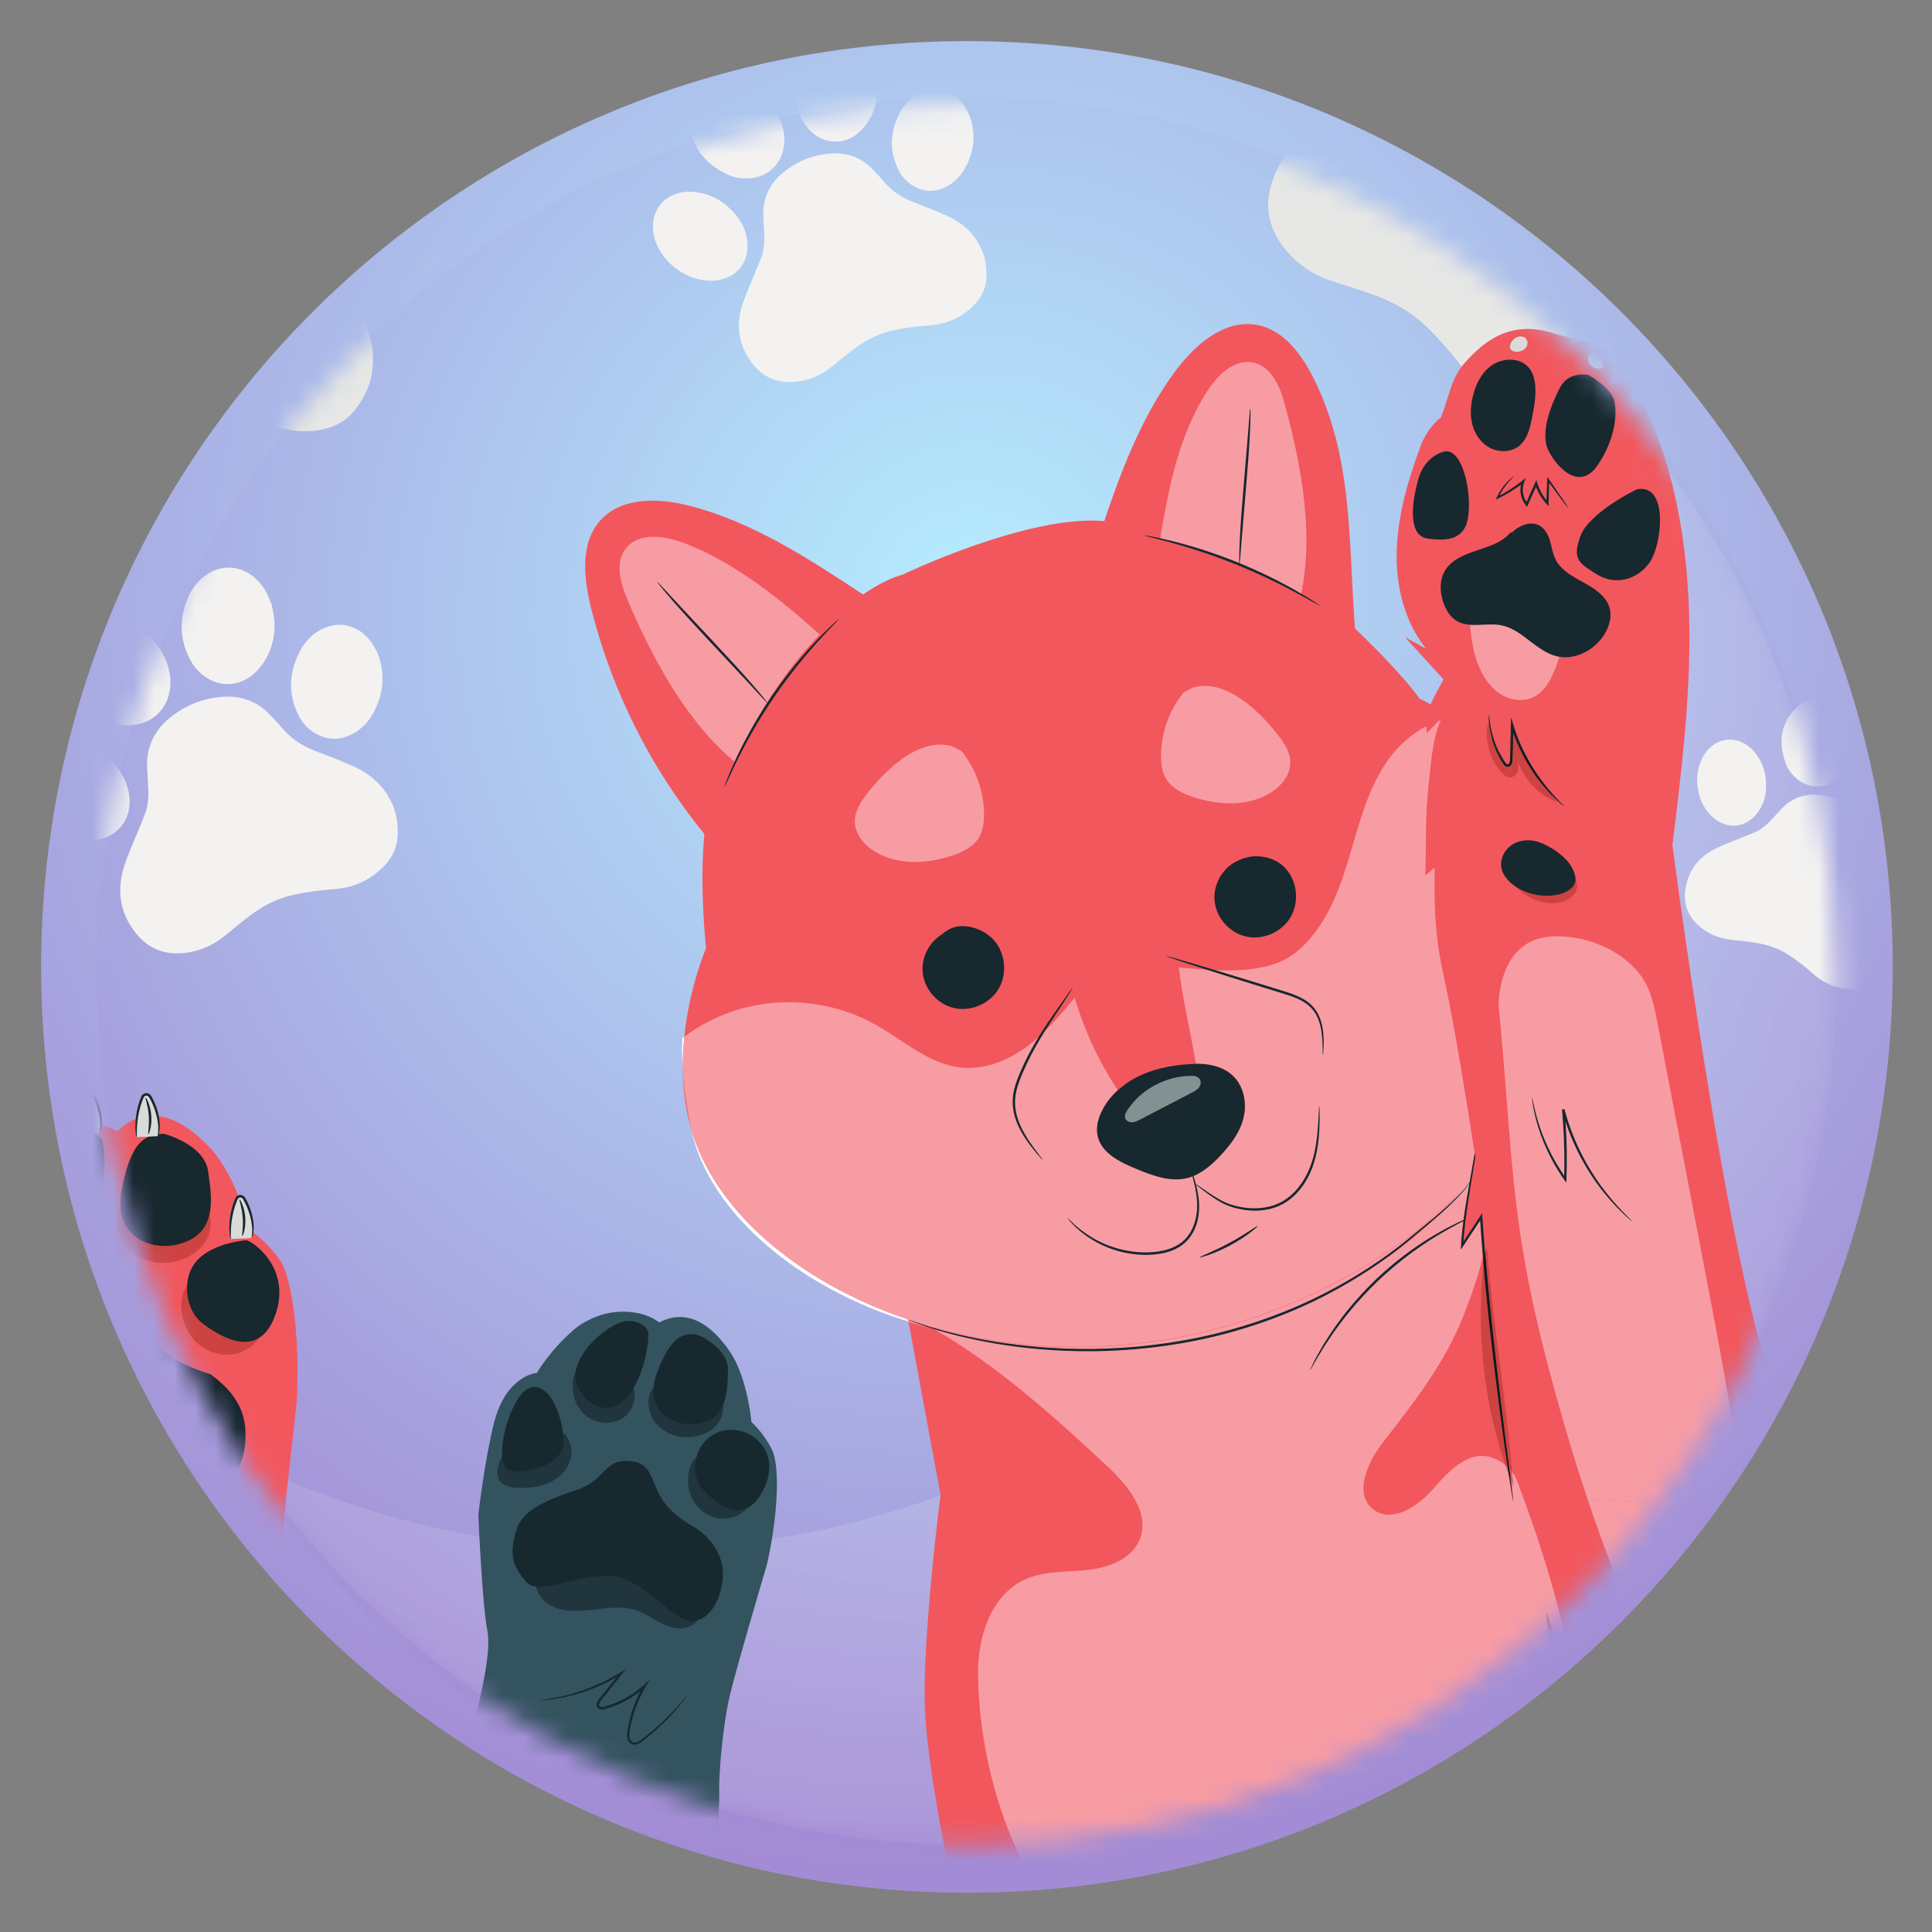 <svg width="94" height="94" viewBox="0 0 94 94" fill="none" xmlns="http://www.w3.org/2000/svg">
<rect x="0" y="0" width="94" height="94" fill="#808080" stroke="none"/>
<path d="M47.045 92.09C71.922 92.09 92.09 71.922 92.09 47.045C92.09 22.167 71.922 2 47.045 2C22.168 2 2 22.167 2 47.045C2 71.922 22.168 92.09 47.045 92.09Z" fill="url(#paint0_radial_975_8077)"/>
<path d="M47.042 90.287C70.427 90.287 89.385 71.138 89.385 47.517C89.385 23.896 70.427 4.747 47.042 4.747C23.657 4.747 4.7 23.896 4.7 47.517C4.7 71.138 23.657 90.287 47.042 90.287Z" fill="url(#paint1_radial_975_8077)"/>
<mask id="mask0_975_8077" style="mask-type:alpha" maskUnits="userSpaceOnUse" x="4" y="5" width="86" height="85">
<path d="M47 89.76C70.385 89.76 89.342 70.802 89.342 47.417C89.342 24.032 70.385 5.075 47 5.075C23.615 5.075 4.658 24.032 4.658 47.417C4.658 70.802 23.615 89.76 47 89.76Z" fill="url(#paint2_radial_975_8077)"/>
</mask>
<g mask="url(#mask0_975_8077)">
<path d="M68.764 11.661C72.138 17.797 74.057 24.833 74.057 32.322C74.057 56.117 54.698 75.402 30.811 75.402C24.145 75.402 17.831 73.901 12.187 71.215C19.765 82.402 32.605 89.76 47.171 89.76C70.463 89.76 89.344 70.951 89.344 47.749C89.336 32.418 81.083 18.997 68.765 11.662L68.764 11.661Z" fill="url(#paint3_radial_975_8077)" fill-opacity="0.2"/>
<path d="M91.988 46.776C91.826 47.133 91.593 47.438 91.299 47.699C90.843 48.104 90.283 48.181 89.681 48.091C89.126 48.008 88.647 47.759 88.23 47.389C87.846 47.047 87.443 46.728 87.007 46.448C86.532 46.144 86.013 45.968 85.463 45.878C85.08 45.816 84.694 45.772 84.308 45.734C83.783 45.682 83.297 45.525 82.868 45.213C82.177 44.711 81.876 44.063 82.006 43.241C82.15 42.33 82.661 41.684 83.489 41.277C83.906 41.073 84.35 40.917 84.781 40.74C84.977 40.66 85.174 40.583 85.368 40.502C85.722 40.355 85.987 40.102 86.236 39.83C86.381 39.673 86.525 39.515 86.671 39.359C87.22 38.773 87.912 38.572 88.73 38.704C89.357 38.805 89.913 39.057 90.4 39.463C90.966 39.935 91.244 40.523 91.22 41.232C91.212 41.442 91.205 41.653 91.183 41.861C91.125 42.389 91.214 42.894 91.433 43.39C91.635 43.845 91.828 44.305 91.997 44.772C92.185 45.292 92.246 45.825 92.116 46.36C92.082 46.501 92.031 46.637 91.988 46.776Z" fill="#F3F2F1"/>
<path d="M89.994 37.099C89.816 37.495 89.549 37.86 89.089 38.099C88.923 38.185 88.737 38.245 88.522 38.26C88.055 38.291 87.655 38.124 87.316 37.794C87.107 37.59 86.958 37.364 86.875 37.129C86.47 35.987 86.688 35.04 87.542 34.304C87.67 34.194 87.846 34.113 88.024 34.051C88.607 33.85 89.254 34.058 89.681 34.573C89.995 34.951 90.127 35.348 90.18 35.751C90.24 36.208 90.177 36.664 89.994 37.099Z" fill="#F3F2F1"/>
<path d="M82.749 37.044C82.889 36.726 83.062 36.473 83.318 36.277C83.951 35.79 84.797 35.918 85.361 36.587C85.723 37.017 85.886 37.495 85.92 37.995C85.965 38.653 85.813 39.246 85.355 39.726C85.261 39.825 85.148 39.912 85.027 39.984C84.488 40.306 83.819 40.21 83.314 39.743C82.973 39.429 82.779 39.056 82.67 38.654C82.514 38.079 82.552 37.53 82.749 37.044Z" fill="#F3F2F1"/>
<path d="M77.826 18.15C77.427 18.707 76.922 19.15 76.331 19.496C75.411 20.035 74.425 19.977 73.427 19.618C72.505 19.287 71.769 18.698 71.183 17.923C70.64 17.207 70.06 16.523 69.409 15.896C68.701 15.213 67.871 14.734 66.961 14.394C66.326 14.157 65.68 13.95 65.033 13.754C64.151 13.486 63.372 13.053 62.744 12.373C61.732 11.279 61.44 10.066 61.943 8.703C62.502 7.192 63.596 6.26 65.154 5.845C65.938 5.637 66.751 5.521 67.551 5.365C67.912 5.294 68.276 5.23 68.637 5.157C69.293 5.026 69.833 4.682 70.352 4.302C70.654 4.081 70.955 3.86 71.258 3.643C72.399 2.827 73.652 2.717 75.008 3.221C76.048 3.607 76.913 4.229 77.608 5.089C78.415 6.089 78.69 7.19 78.406 8.397C78.322 8.754 78.238 9.112 78.128 9.461C77.848 10.345 77.827 11.241 78.034 12.165C78.224 13.013 78.397 13.866 78.526 14.722C78.671 15.676 78.593 16.61 78.187 17.482C78.081 17.711 77.947 17.928 77.826 18.15Z" fill="#E7E8E5"/>
<path d="M84.465 4.613C83.609 5.536 82.645 6.127 81.336 6.228C80.991 6.255 80.612 6.228 80.245 6.149C79.109 5.904 78.33 5.05 78.227 3.974C78.157 3.241 78.347 2.619 78.676 2.07C79.342 0.96 80.341 0.224 81.718 -0.072C82.222 -0.18 82.756 -0.191 83.328 -0.051C84.43 0.217 85.197 1.046 85.309 2.091C85.386 2.814 85.202 3.425 84.891 3.975C84.746 4.231 84.566 4.463 84.465 4.613Z" fill="#E7E8E5"/>
<path d="M85.451 12.134C84.683 13.141 83.562 13.843 82.004 13.92C81.445 13.947 80.887 13.85 80.349 13.572C79.58 13.175 79.145 12.573 79.02 11.804C78.901 11.076 79.086 10.434 79.445 9.865C80.178 8.704 81.277 7.989 82.781 7.818C83.579 7.727 84.374 7.849 85.105 8.384C85.684 8.807 85.982 9.356 86.061 9.988C86.158 10.77 85.906 11.428 85.451 12.134Z" fill="#E7E8E5"/>
<path d="M47.783 12.172C47.952 12.603 48.017 13.05 47.995 13.511C47.961 14.229 47.565 14.763 46.992 15.194C46.464 15.591 45.859 15.788 45.204 15.833C44.598 15.875 43.996 15.95 43.401 16.085C42.753 16.233 42.175 16.524 41.646 16.912C41.278 17.182 40.922 17.47 40.572 17.762C40.095 18.161 39.562 18.44 38.945 18.543C37.952 18.71 37.157 18.427 36.57 17.641C35.919 16.768 35.795 15.808 36.135 14.777C36.305 14.258 36.54 13.757 36.746 13.248C36.84 13.018 36.937 12.79 37.029 12.559C37.196 12.141 37.201 11.71 37.177 11.277C37.163 11.026 37.149 10.775 37.138 10.523C37.096 9.579 37.496 8.832 38.282 8.254C38.884 7.81 39.556 7.552 40.3 7.477C41.164 7.391 41.89 7.642 42.469 8.247C42.64 8.427 42.812 8.606 42.969 8.797C43.368 9.281 43.867 9.623 44.468 9.847C45.018 10.053 45.565 10.27 46.098 10.513C46.693 10.783 47.193 11.172 47.538 11.722C47.628 11.867 47.702 12.022 47.783 12.172Z" fill="#F3F2F1"/>
<path d="M37.97 5.856C38.157 6.333 38.246 6.858 38.068 7.44C38.003 7.652 37.901 7.858 37.736 8.05C37.378 8.467 36.907 8.666 36.349 8.679C36.004 8.686 35.691 8.625 35.423 8.501C34.125 7.899 33.506 6.935 33.589 5.611C33.601 5.413 33.677 5.199 33.772 4.999C34.083 4.343 34.792 3.971 35.579 4.037C36.156 4.085 36.601 4.302 36.985 4.589C37.421 4.916 37.753 5.345 37.97 5.856Z" fill="#F3F2F1"/>
<path d="M42.557 3.422C42.765 4.245 42.744 5.007 42.319 5.782C42.206 5.986 42.052 6.19 41.871 6.367C41.313 6.917 40.542 7.042 39.894 6.703C39.453 6.472 39.171 6.136 38.981 5.747C38.597 4.963 38.548 4.128 38.889 3.242C39.014 2.919 39.205 2.614 39.495 2.342C40.053 1.82 40.806 1.694 41.439 2.016C41.877 2.239 42.156 2.569 42.353 2.947C42.445 3.123 42.51 3.31 42.557 3.422Z" fill="#F3F2F1"/>
<path d="M31.959 11.905C31.805 11.524 31.735 11.171 31.78 10.794C31.891 9.862 32.696 9.256 33.725 9.334C34.387 9.384 34.925 9.642 35.376 10.026C35.968 10.53 36.344 11.146 36.371 11.927C36.377 12.087 36.357 12.254 36.319 12.415C36.147 13.134 35.514 13.615 34.703 13.655C34.157 13.682 33.682 13.538 33.253 13.298C32.639 12.954 32.206 12.47 31.959 11.905Z" fill="#F3F2F1"/>
<path d="M47.178 5.638C47.465 6.443 47.45 7.333 46.919 8.24C46.728 8.565 46.467 8.844 46.111 9.045C45.602 9.332 45.101 9.355 44.619 9.142C44.163 8.94 43.867 8.599 43.677 8.187C43.289 7.345 43.289 6.462 43.747 5.551C43.99 5.068 44.352 4.665 44.925 4.45C45.378 4.28 45.8 4.314 46.187 4.503C46.666 4.737 46.946 5.121 47.178 5.638Z" fill="#F3F2F1"/>
<path d="M19.106 39.146C19.297 39.628 19.372 40.13 19.349 40.647C19.314 41.453 18.872 42.053 18.232 42.539C17.642 42.987 16.964 43.211 16.229 43.264C15.549 43.313 14.875 43.4 14.207 43.555C13.481 43.723 12.834 44.052 12.243 44.489C11.831 44.794 11.434 45.119 11.042 45.448C10.509 45.897 9.912 46.212 9.221 46.331C8.107 46.522 7.214 46.209 6.552 45.329C5.819 44.353 5.675 43.276 6.051 42.118C6.241 41.536 6.501 40.973 6.731 40.401C6.835 40.143 6.943 39.886 7.045 39.628C7.231 39.157 7.234 38.674 7.205 38.188C7.189 37.907 7.172 37.625 7.158 37.343C7.107 36.284 7.553 35.444 8.431 34.793C9.105 34.292 9.857 33.999 10.691 33.913C11.661 33.812 12.476 34.091 13.128 34.767C13.321 34.967 13.515 35.168 13.692 35.381C14.14 35.922 14.703 36.303 15.377 36.552C15.995 36.781 16.61 37.022 17.209 37.292C17.877 37.593 18.44 38.027 18.829 38.642C18.931 38.804 19.014 38.978 19.106 39.146Z" fill="#F3F2F1"/>
<path d="M8.071 32.117C8.283 32.651 8.385 33.239 8.188 33.894C8.117 34.131 8.003 34.362 7.819 34.578C7.418 35.048 6.891 35.274 6.266 35.29C5.879 35.3 5.527 35.232 5.226 35.094C3.768 34.425 3.069 33.346 3.156 31.861C3.169 31.639 3.253 31.398 3.359 31.173C3.704 30.437 4.499 30.015 5.382 30.086C6.029 30.138 6.529 30.379 6.961 30.7C7.451 31.064 7.826 31.544 8.071 32.117Z" fill="#F3F2F1"/>
<path d="M13.206 29.386C13.443 30.308 13.423 31.162 12.949 32.033C12.824 32.263 12.651 32.492 12.45 32.692C11.826 33.312 10.961 33.454 10.233 33.077C9.737 32.82 9.419 32.444 9.205 32.009C8.771 31.131 8.713 30.195 9.091 29.2C9.229 28.836 9.442 28.493 9.766 28.188C10.39 27.6 11.234 27.455 11.946 27.813C12.438 28.062 12.752 28.43 12.975 28.853C13.079 29.05 13.152 29.26 13.206 29.386Z" fill="#F3F2F1"/>
<path d="M1.355 38.943C1.181 38.516 1.101 38.121 1.149 37.697C1.27 36.651 2.171 35.968 3.325 36.051C4.068 36.105 4.672 36.391 5.18 36.82C5.846 37.383 6.27 38.073 6.305 38.949C6.312 39.128 6.291 39.315 6.248 39.496C6.058 40.303 5.351 40.846 4.441 40.894C3.829 40.926 3.295 40.767 2.813 40.499C2.123 40.117 1.635 39.576 1.355 38.943Z" fill="#F3F2F1"/>
<path d="M18.399 31.846C18.725 32.747 18.712 33.746 18.119 34.766C17.907 35.131 17.616 35.445 17.217 35.672C16.647 35.996 16.085 36.024 15.543 35.787C15.031 35.563 14.697 35.181 14.483 34.72C14.044 33.778 14.04 32.787 14.55 31.764C14.82 31.221 15.225 30.767 15.866 30.523C16.374 30.33 16.847 30.367 17.282 30.577C17.82 30.837 18.137 31.267 18.399 31.846Z" fill="#F3F2F1"/>
<path d="M18.057 18.379C17.906 18.963 17.633 19.488 17.257 19.96C16.672 20.695 15.843 20.959 14.908 20.981C14.044 21.001 13.252 20.75 12.522 20.299C11.848 19.881 11.153 19.503 10.417 19.194C9.617 18.858 8.782 18.727 7.925 18.736C7.328 18.742 6.731 18.777 6.136 18.821C5.326 18.88 4.547 18.77 3.814 18.411C2.633 17.832 2.006 16.928 1.986 15.648C1.963 14.227 2.566 13.114 3.715 12.279C4.292 11.859 4.924 11.507 5.532 11.124C5.807 10.952 6.085 10.783 6.359 10.609C6.856 10.293 7.191 9.839 7.497 9.362C7.674 9.085 7.851 8.808 8.031 8.533C8.709 7.5 9.705 7.013 10.98 6.997C11.958 6.985 12.868 7.222 13.713 7.709C14.696 8.275 15.273 9.093 15.424 10.175C15.469 10.496 15.514 10.817 15.535 11.139C15.587 11.955 15.855 12.697 16.32 13.391C16.746 14.029 17.16 14.675 17.54 15.338C17.963 16.077 18.196 16.87 18.141 17.715C18.126 17.937 18.086 18.158 18.057 18.379Z" fill="#E7E8E5"/>
<path d="M12.473 4.238C12.306 4.886 11.999 5.51 11.365 5.992C11.135 6.167 10.869 6.308 10.547 6.386C9.848 6.556 9.196 6.409 8.595 5.998C8.224 5.743 7.939 5.44 7.75 5.104C6.834 3.48 6.914 1.986 8.015 0.646C8.179 0.445 8.424 0.276 8.678 0.136C9.508 -0.323 10.545 -0.178 11.329 0.49C11.905 0.981 12.21 1.549 12.397 2.146C12.609 2.823 12.634 3.531 12.473 4.238Z" fill="#E7E8E5"/>
<path d="M19.199 5.153C18.789 6.184 18.185 6.975 17.141 7.473C16.866 7.604 16.546 7.702 16.219 7.754C15.207 7.912 14.293 7.457 13.866 6.605C13.574 6.025 13.533 5.454 13.628 4.898C13.822 3.773 14.409 2.851 15.447 2.172C15.826 1.923 16.262 1.745 16.777 1.678C17.769 1.549 18.664 1.988 19.088 2.811C19.383 3.382 19.426 3.942 19.346 4.494C19.309 4.75 19.234 4.997 19.199 5.153Z" fill="#E7E8E5"/>
<path d="M1.474 6.09C1.603 5.57 1.798 5.142 2.134 4.776C2.965 3.872 4.282 3.843 5.313 4.708C5.977 5.265 6.35 5.947 6.534 6.697C6.776 7.682 6.703 8.622 6.135 9.471C6.019 9.645 5.871 9.807 5.706 9.948C4.974 10.579 3.935 10.608 3.045 10.033C2.446 9.647 2.052 9.133 1.781 8.552C1.393 7.72 1.304 6.878 1.474 6.09Z" fill="#E7E8E5"/>
<path d="M22.404 11.01C22.093 12.082 21.396 13.015 20.139 13.572C19.688 13.772 19.199 13.869 18.668 13.811C17.908 13.728 17.36 13.371 17.011 12.778C16.681 12.217 16.629 11.631 16.742 11.049C16.975 9.862 17.651 8.926 18.833 8.309C19.46 7.981 20.152 7.829 20.924 8.037C21.535 8.201 21.955 8.558 22.221 9.053C22.55 9.665 22.554 10.286 22.404 11.01Z" fill="#E7E8E5"/>
<path d="M37.55 70.513C37.119 69.663 36.56 69.188 36.56 69.188C36.56 69.188 36.377 67.046 35.525 65.782C34.674 64.518 33.403 63.493 31.871 64.46L32.077 64.343C31.303 63.75 30.061 63.688 29.143 64.015C28.713 64.168 28.267 64.392 27.89 64.722C26.726 65.738 26.12 66.798 26.12 66.798C26.12 66.798 24.624 66.892 24.03 69.249C23.579 71.043 23.274 73.691 23.274 73.691C23.274 73.691 23.452 78.013 23.709 79.316C23.967 80.619 23.125 83.369 23.077 83.921C23.03 84.472 22.767 84.895 22.395 87.071C22.023 89.247 21.369 93.879 21.369 93.879L34.692 93.879C34.692 93.879 35.026 87.856 34.992 87.198C34.958 86.539 35.146 84.005 35.512 82.481C35.879 80.957 37.306 76.152 37.306 76.152C37.827 73.909 37.981 71.363 37.55 70.513Z" fill="#33535F"/>
<path d="M25.367 72.392C25.315 72.392 25.262 72.391 25.209 72.389C24.856 72.379 24.451 72.304 24.277 71.998C24.143 71.761 24.195 71.464 24.28 71.206C24.505 70.527 24.937 69.918 25.502 69.48L27.189 69.564C27.667 69.805 27.895 70.409 27.779 70.931C27.664 71.452 27.257 71.878 26.775 72.112C26.341 72.322 25.852 72.392 25.367 72.392Z" fill="#20353D"/>
<path d="M33.44 69.927C32.921 69.927 32.397 69.745 32.029 69.381C31.623 68.98 31.437 68.348 31.625 67.808C31.692 67.613 31.817 67.423 32.01 67.349C32.083 67.321 32.16 67.311 32.238 67.311C32.324 67.311 32.411 67.323 32.496 67.335C33.172 67.43 33.848 67.525 34.525 67.621L35.115 68.092C35.28 68.52 35.144 69.03 34.834 69.369C34.523 69.707 34.064 69.886 33.605 69.92C33.55 69.924 33.495 69.927 33.44 69.927Z" fill="#20353D"/>
<path d="M33.478 64.922C33.752 64.885 34.03 64.956 34.267 65.098C34.7 65.356 35.433 65.905 35.417 66.655C35.395 67.718 35.366 68.96 34.1 69.245C32.835 69.53 31.278 68.654 31.951 66.839C32.474 65.428 32.941 64.995 33.478 64.922Z" fill="#17282F"/>
<path d="M29.504 69.226C29.188 69.226 28.869 69.132 28.609 68.952C28.102 68.601 27.826 67.965 27.86 67.35C27.877 67.033 27.979 66.707 28.209 66.488C28.42 66.288 28.716 66.199 29.006 66.184C29.038 66.183 29.07 66.182 29.102 66.182C29.359 66.182 29.615 66.23 29.869 66.278L30.741 67.323C31.041 67.861 30.844 68.603 30.345 68.965C30.102 69.141 29.804 69.226 29.504 69.226Z" fill="#20353D"/>
<path d="M30.121 64.369C30.561 64.185 31.083 64.262 31.417 64.602C31.473 64.66 31.514 64.718 31.529 64.774C31.599 65.035 31.434 67.072 30.369 68.117C29.304 69.162 27.888 67.856 28.002 66.786C28.094 65.915 29.104 64.794 30.121 64.369Z" fill="#17282F"/>
<path d="M26.499 67.686C26.499 67.686 25.785 66.96 25.088 68.249C24.391 69.537 24.134 71.445 24.886 71.572C25.638 71.699 27.341 71.284 27.406 70.252C27.471 69.219 26.915 67.916 26.499 67.686Z" fill="#17282F"/>
<path d="M35.197 73.89C35.18 73.89 35.163 73.89 35.146 73.889C34.574 73.869 34.032 73.525 33.74 73.035C33.447 72.544 33.399 71.924 33.576 71.381C33.666 71.106 33.87 70.814 34.157 70.814C34.161 70.814 34.166 70.814 34.171 70.814C34.303 70.818 34.424 70.886 34.538 70.954C35.019 71.239 35.483 71.553 35.926 71.894L36.552 73.076C36.306 73.573 35.752 73.89 35.197 73.89Z" fill="#20353D"/>
<path d="M37.429 71.417C37.473 69.969 35.782 69.055 34.584 69.873C34.534 69.908 34.484 69.946 34.437 69.987C33.734 70.602 33.599 71.841 34.216 72.49C34.834 73.139 36.161 74.295 37.088 72.591C37.32 72.165 37.418 71.771 37.429 71.417Z" fill="#17282F"/>
<path d="M33.088 79.232C32.718 79.232 32.359 79.081 32.033 78.902C31.675 78.707 31.334 78.474 30.948 78.346C30.657 78.25 30.356 78.217 30.051 78.217C29.662 78.217 29.267 78.271 28.881 78.317C28.599 78.351 28.309 78.379 28.023 78.379C27.609 78.379 27.202 78.32 26.837 78.134C26.218 77.819 25.803 77.007 26.152 76.407C26.321 76.116 26.627 75.933 26.935 75.795C27.562 75.515 28.25 75.372 28.937 75.372C29.393 75.372 29.849 75.435 30.287 75.562L34.069 78.514C34.008 78.916 33.597 79.196 33.191 79.228C33.157 79.23 33.122 79.232 33.088 79.232Z" fill="#20353D"/>
<path d="M34.904 75.497C34.648 74.986 34.235 74.57 33.74 74.283C33.268 74.008 32.545 73.513 32.173 72.88C31.591 71.891 31.724 71.142 30.552 71.079C29.379 71.017 29.459 72.036 28.029 72.502C25.74 73.249 25.239 73.799 25.02 74.806C24.802 75.813 25.038 76.307 25.607 76.97C26.177 77.634 28.079 76.617 29.6 76.671C31.121 76.724 32.274 78.303 33.198 78.755C34.122 79.206 35.016 78.276 35.161 76.841C35.215 76.312 35.085 75.859 34.904 75.497Z" fill="#17282F"/>
<path d="M29.314 90.278C29.832 90.191 30.422 90.054 30.662 89.588C30.84 89.24 30.755 88.809 30.561 88.469C30.114 87.685 29.149 87.291 28.246 87.345C27.787 87.372 27.325 87.504 26.959 87.782C26.593 88.06 26.333 88.494 26.326 88.953C26.321 89.285 26.471 89.64 26.769 89.79C27.024 89.919 27.327 89.877 27.613 89.874C28.116 89.871 28.62 90.003 29.056 90.255" fill="#17282F"/>
<path d="M26.294 82.731C26.294 82.724 26.398 82.708 26.593 82.679C26.788 82.648 27.072 82.6 27.428 82.515C28.137 82.347 29.141 82.019 30.196 81.365L30.463 81.2L30.268 81.446C29.943 81.854 29.594 82.293 29.227 82.754C29.188 82.809 29.154 82.871 29.145 82.928C29.136 82.984 29.161 83.026 29.207 83.044C29.311 83.079 29.472 83.011 29.614 82.971C29.905 82.878 30.192 82.754 30.468 82.6C30.785 82.422 31.075 82.211 31.326 81.982L31.621 81.713L31.419 82.057C31.185 82.458 31 82.872 30.866 83.284C30.798 83.49 30.743 83.695 30.698 83.898C30.659 84.101 30.605 84.303 30.623 84.487C30.631 84.579 30.659 84.666 30.716 84.721C30.772 84.777 30.855 84.796 30.934 84.778C31.099 84.742 31.238 84.612 31.378 84.509C31.655 84.293 31.903 84.082 32.121 83.882C32.557 83.48 32.878 83.128 33.092 82.88C33.193 82.763 33.274 82.668 33.337 82.594C33.393 82.528 33.423 82.495 33.426 82.497C33.43 82.499 33.405 82.537 33.355 82.607C33.305 82.678 33.229 82.78 33.126 82.908C32.921 83.165 32.608 83.528 32.176 83.941C31.96 84.146 31.714 84.363 31.438 84.584C31.297 84.687 31.164 84.826 30.956 84.878C30.852 84.904 30.726 84.879 30.643 84.797C30.558 84.715 30.526 84.602 30.515 84.498C30.495 84.282 30.55 84.081 30.588 83.874C30.632 83.668 30.687 83.458 30.755 83.248C30.889 82.828 31.076 82.405 31.314 81.996L31.408 82.071C31.151 82.307 30.853 82.525 30.528 82.707C30.245 82.865 29.951 82.992 29.652 83.087C29.577 83.111 29.502 83.131 29.427 83.152C29.349 83.171 29.262 83.191 29.165 83.158C29.064 83.126 29.005 83.003 29.026 82.911C29.041 82.82 29.085 82.749 29.13 82.685C29.501 82.224 29.854 81.785 30.182 81.378L30.253 81.458C29.18 82.111 28.161 82.427 27.443 82.578C27.082 82.654 26.794 82.693 26.597 82.713C26.499 82.724 26.423 82.728 26.372 82.731C26.321 82.733 26.294 82.733 26.294 82.731Z" fill="#17282F"/>
<path d="M12.163 59.858C12.163 59.858 12.916 60.324 13.593 61.276C14.27 62.228 14.599 65.38 14.435 68.236C14.435 68.236 13.719 74.42 13.593 76.363C13.467 78.306 13.753 81.45 13.925 82.251C14.097 83.051 14.796 93.855 14.796 93.855H-0.75C-0.75 93.855 -0.923 87.452 -0.921 84.708C-0.92 81.965 -0.695 81.393 -0.75 80.707C-0.805 80.021 -0.364 76.477 -0.928 74.934C-1.493 73.391 -2.567 68.132 -2.567 68.132C-2.567 68.132 -3.259 64.717 -2.567 62.532C-1.875 60.348 -1.493 61.101 -1.493 61.101C-1.493 61.101 -0.099 57.671 1.067 56.185C1.445 55.703 1.925 55.335 2.4 55.058C3.414 54.468 4.67 54.473 5.699 55.038C7.307 53.536 9.008 54.528 10.263 55.899C11.518 57.271 12.163 59.858 12.163 59.858Z" fill="#F2575D"/>
<path d="M7.925 61.443C7.434 61.443 6.944 61.31 6.543 61.029C5.961 60.621 5.602 59.885 5.719 59.185C5.761 58.932 5.875 58.674 6.095 58.543C6.27 58.439 6.484 58.43 6.688 58.425C7.536 58.401 8.385 58.378 9.233 58.354L10.055 58.809C10.347 59.3 10.286 59.953 9.976 60.432C9.667 60.911 9.141 61.225 8.586 61.362C8.371 61.416 8.148 61.443 7.925 61.443Z" fill="#CC4341"/>
<path d="M7.976 55.164C7.976 55.164 9.927 55.664 10.123 56.971C10.318 58.277 10.541 59.806 9.049 60.418C7.558 61.029 5.467 60.279 5.913 57.916C6.359 55.553 7.028 55.192 7.976 55.164Z" fill="#17282F"/>
<path d="M3.078 61.37C2.796 61.37 2.514 61.311 2.26 61.192C1.565 60.868 1.095 60.146 1.008 59.386C0.963 58.993 1.019 58.573 1.256 58.257C1.472 57.969 1.816 57.797 2.168 57.719C2.42 57.664 2.677 57.652 2.936 57.652C3.039 57.652 3.142 57.654 3.246 57.656L4.531 58.755C5.011 59.352 4.925 60.302 4.389 60.848C4.049 61.195 3.564 61.37 3.078 61.37Z" fill="#CC4341"/>
<path d="M3.962 54.914C3.962 54.914 4.826 55.164 4.966 55.469C5.105 55.775 5.328 58.305 4.241 59.806C3.154 61.307 1.147 60.001 1.063 58.666C0.98 57.332 2.513 55.247 3.962 54.914Z" fill="#17282F"/>
<path d="M11.045 65.914C10.422 65.914 9.804 65.618 9.398 65.142C8.937 64.602 8.748 63.852 8.853 63.15C8.907 62.788 9.1 62.38 9.463 62.332C9.487 62.328 9.512 62.327 9.536 62.327C9.674 62.327 9.811 62.376 9.942 62.426C10.591 62.676 11.224 62.965 11.838 63.291L12.852 64.61C12.648 65.29 12.005 65.803 11.3 65.898C11.215 65.909 11.13 65.914 11.045 65.914Z" fill="#CC4341"/>
<path d="M11.962 60.345C12.213 60.317 14.192 61.651 13.412 63.931C12.631 66.211 10.764 65.071 9.872 64.404C8.98 63.736 8.812 62.124 9.621 61.29C10.429 60.456 11.962 60.345 11.962 60.345Z" fill="#17282F"/>
<path d="M2.817 72.948C2.542 72.948 2.27 72.914 2.004 72.831C1.18 72.573 0.503 71.664 0.805 70.857C0.951 70.466 1.289 70.178 1.637 69.945C2.631 69.281 3.826 68.925 5.021 68.925C5.246 68.925 5.472 68.938 5.695 68.963L10.945 71.797C10.954 72.301 10.51 72.729 10.019 72.853C9.876 72.889 9.732 72.904 9.586 72.904C9.23 72.904 8.87 72.811 8.531 72.694C8.052 72.529 7.586 72.315 7.086 72.238C6.935 72.215 6.784 72.204 6.633 72.204C5.93 72.204 5.23 72.429 4.548 72.631C3.986 72.796 3.396 72.948 2.817 72.948Z" fill="#CC4341"/>
<path d="M10.263 66.867C10.402 67.034 11.823 67.86 11.934 69.507C12.055 71.296 11.154 72.621 9.927 72.26C8.701 71.898 6.959 70.203 5.084 70.453C3.21 70.703 1.091 72.343 0.255 71.648C-0.581 70.953 -0.973 70.397 -0.916 69.118C-0.858 67.84 -0.358 67.061 2.29 65.671C3.945 64.803 3.635 63.571 5.084 63.404C6.534 63.237 6.527 64.183 7.447 65.275C8.366 66.366 10.263 66.867 10.263 66.867Z" fill="#17282F"/>
<path d="M12.245 60.235C12.419 59.691 12.207 58.858 11.87 58.301C11.784 58.159 11.575 58.171 11.507 58.322C11.259 58.872 11.136 59.686 11.225 60.283" fill="#DADBD8"/>
<path d="M11.225 60.283C11.211 60.286 11.145 60.037 11.161 59.627C11.168 59.423 11.194 59.18 11.252 58.915C11.282 58.783 11.319 58.645 11.369 58.505C11.394 58.435 11.421 58.366 11.453 58.294C11.491 58.205 11.588 58.14 11.689 58.14C11.789 58.135 11.889 58.202 11.929 58.281C11.968 58.348 12.004 58.414 12.037 58.481C12.101 58.614 12.154 58.748 12.197 58.876C12.282 59.135 12.328 59.377 12.34 59.583C12.37 59.998 12.256 60.243 12.245 60.235C12.225 60.23 12.305 59.987 12.253 59.591C12.23 59.393 12.178 59.161 12.09 58.913C12.045 58.789 11.992 58.662 11.929 58.534C11.897 58.47 11.862 58.407 11.824 58.344C11.795 58.29 11.748 58.263 11.691 58.263C11.636 58.264 11.586 58.296 11.564 58.346C11.534 58.411 11.507 58.479 11.482 58.546C11.433 58.68 11.395 58.813 11.363 58.941C11.3 59.197 11.265 59.433 11.247 59.632C11.21 60.032 11.244 60.28 11.225 60.283Z" fill="#17282F"/>
<path d="M11.654 58.356C11.68 58.339 11.895 58.713 11.932 59.231C11.973 59.749 11.817 60.15 11.789 60.137C11.752 60.128 11.849 59.732 11.809 59.24C11.775 58.748 11.62 58.37 11.654 58.356Z" fill="#17282F"/>
<path d="M7.674 55.28C7.848 54.736 7.636 53.903 7.299 53.346C7.213 53.204 7.004 53.216 6.936 53.368C6.688 53.917 6.565 54.731 6.653 55.328" fill="#DADBD8"/>
<path d="M6.653 55.328C6.64 55.331 6.574 55.082 6.59 54.672C6.597 54.468 6.623 54.225 6.681 53.96C6.711 53.828 6.748 53.691 6.798 53.551C6.823 53.48 6.85 53.411 6.882 53.339C6.92 53.25 7.017 53.186 7.118 53.185C7.218 53.18 7.318 53.247 7.358 53.326C7.397 53.393 7.433 53.459 7.466 53.526C7.53 53.66 7.583 53.793 7.626 53.922C7.711 54.18 7.756 54.422 7.769 54.628C7.799 55.043 7.685 55.288 7.674 55.28C7.654 55.275 7.733 55.033 7.682 54.636C7.659 54.438 7.606 54.206 7.519 53.958C7.474 53.835 7.421 53.707 7.358 53.579C7.326 53.516 7.291 53.452 7.253 53.389C7.224 53.335 7.176 53.308 7.12 53.308C7.065 53.309 7.015 53.341 6.993 53.391C6.963 53.456 6.935 53.525 6.911 53.591C6.862 53.725 6.824 53.858 6.792 53.986C6.729 54.242 6.694 54.478 6.676 54.678C6.639 55.077 6.673 55.325 6.653 55.328Z" fill="#17282F"/>
<path d="M7.083 53.401C7.109 53.385 7.324 53.758 7.361 54.276C7.402 54.794 7.246 55.195 7.218 55.182C7.181 55.173 7.278 54.777 7.238 54.285C7.204 53.793 7.049 53.416 7.083 53.401Z" fill="#17282F"/>
<path d="M4.851 55.111C5.025 54.567 4.813 53.733 4.476 53.177C4.39 53.035 4.182 53.047 4.113 53.199C3.865 53.748 3.743 54.562 3.831 55.159" fill="#DADBD8"/>
<path d="M3.831 55.158C3.817 55.162 3.752 54.913 3.767 54.503C3.774 54.299 3.8 54.056 3.859 53.791C3.889 53.659 3.926 53.521 3.975 53.381C4 53.311 4.028 53.242 4.059 53.17C4.098 53.081 4.195 53.016 4.295 53.016C4.395 53.011 4.496 53.078 4.536 53.157C4.575 53.224 4.611 53.29 4.643 53.357C4.708 53.49 4.76 53.623 4.804 53.752C4.888 54.011 4.934 54.253 4.946 54.459C4.977 54.874 4.863 55.119 4.851 55.111C4.831 55.106 4.911 54.863 4.86 54.467C4.837 54.269 4.784 54.037 4.697 53.789C4.652 53.665 4.599 53.538 4.535 53.41C4.503 53.346 4.468 53.283 4.431 53.22C4.401 53.166 4.354 53.139 4.298 53.139C4.243 53.139 4.192 53.172 4.17 53.222C4.141 53.287 4.113 53.355 4.088 53.422C4.04 53.556 4.001 53.689 3.969 53.817C3.906 54.073 3.872 54.309 3.854 54.508C3.817 54.907 3.851 55.156 3.831 55.158Z" fill="#17282F"/>
<path d="M7.576 87.207C8.192 86.994 8.887 86.703 9.084 86.082C9.23 85.62 9.035 85.109 8.727 84.733C8.015 83.865 6.751 83.582 5.655 83.835C5.099 83.964 4.56 84.222 4.17 84.638C3.779 85.054 3.552 85.64 3.639 86.203C3.702 86.612 3.96 87.016 4.356 87.138C4.695 87.243 5.058 87.128 5.408 87.066C6.024 86.957 6.669 87.015 7.255 87.232" fill="#17282F"/>
<path d="M2.3 78.585C2.299 78.582 2.33 78.57 2.391 78.55C2.46 78.527 2.548 78.499 2.657 78.464C2.89 78.387 3.229 78.27 3.648 78.093C4.483 77.741 5.647 77.132 6.805 76.112L7.041 75.905L6.889 76.179C6.577 76.747 6.24 77.357 5.886 77.999C5.849 78.076 5.819 78.16 5.82 78.236C5.82 78.31 5.865 78.366 5.933 78.379C6.078 78.4 6.259 78.281 6.426 78.203C6.764 78.029 7.09 77.817 7.396 77.57C7.749 77.286 8.061 76.966 8.321 76.632L8.567 76.317L8.426 76.691C8.222 77.232 8.082 77.778 8.003 78.312C7.964 78.579 7.939 78.843 7.926 79.101C7.921 79.358 7.897 79.616 7.958 79.842C7.988 79.954 8.042 80.059 8.126 80.117C8.21 80.176 8.321 80.183 8.418 80.143C8.617 80.061 8.759 79.871 8.91 79.717C9.203 79.395 9.463 79.084 9.688 78.792C10.137 78.209 10.456 77.709 10.666 77.36C10.765 77.192 10.844 77.058 10.904 76.957C10.958 76.864 10.988 76.817 10.991 76.819C10.994 76.82 10.971 76.871 10.924 76.968C10.877 77.064 10.804 77.204 10.704 77.382C10.505 77.739 10.196 78.247 9.752 78.841C9.53 79.137 9.273 79.454 8.981 79.781C8.83 79.936 8.695 80.133 8.456 80.238C8.337 80.289 8.182 80.284 8.067 80.204C7.95 80.123 7.888 79.995 7.854 79.871C7.785 79.615 7.81 79.356 7.814 79.096C7.824 78.834 7.849 78.566 7.888 78.296C7.965 77.753 8.106 77.198 8.312 76.648L8.417 76.707C8.152 77.048 7.834 77.376 7.474 77.665C7.161 77.917 6.828 78.134 6.482 78.311C6.396 78.356 6.308 78.397 6.221 78.438C6.13 78.477 6.03 78.517 5.91 78.498C5.787 78.481 5.694 78.351 5.7 78.239C5.7 78.128 5.737 78.034 5.779 77.946C6.137 77.304 6.478 76.694 6.794 76.127L6.878 76.194C5.701 77.217 4.52 77.816 3.673 78.152C3.248 78.322 2.904 78.429 2.667 78.496C2.549 78.53 2.457 78.551 2.395 78.567C2.333 78.581 2.301 78.587 2.3 78.585Z" fill="#17282F"/>
<path d="M93.034 84.266L86.378 67.031L84.943 71.12L72.885 44.959L66.671 32.073L55.316 27.137L42.395 31.687C42.395 31.687 39.133 40.403 38.742 42.486C38.35 44.568 39.786 51.467 39.786 51.467L43.44 60.187L45.761 72.731C45.761 72.731 44.875 79.582 45 83.102C45.125 86.622 46.778 93.879 46.778 93.879H95.122L93.034 84.266Z" fill="#F2575D"/>
<path d="M76.969 93.879H52.112C49.065 90.913 47.609 85.553 47.587 81.409C47.577 79.61 48.23 77.591 49.873 76.847C50.807 76.424 51.879 76.496 52.9 76.386C53.92 76.276 55.042 75.871 55.442 74.928C55.975 73.668 54.935 72.327 53.933 71.392C51.359 68.989 48.503 66.412 45.442 64.667C47.686 65.3 50.344 65.709 53.085 65.709C55.379 65.709 57.732 65.423 59.95 64.744C60.586 64.569 61.22 64.366 61.85 64.132C62.487 63.895 63.125 63.62 63.76 63.31C66.62 62.003 68.748 60.423 70.421 58.671C70.793 58.322 71.15 57.965 71.49 57.605C71.45 57.831 71.409 58.069 71.365 58.32C71.255 58.995 71.132 59.759 71.087 60.602L71.076 60.8L71.186 60.634C71.45 60.236 71.728 59.817 72.017 59.381C72.054 59.944 72.097 60.529 72.148 61.131C71.922 62.12 71.559 63.104 71.199 64.024C70.317 66.275 68.815 68.22 67.323 70.124C66.551 71.109 65.826 72.672 66.816 73.439C67.05 73.621 67.309 73.698 67.578 73.698C68.334 73.698 69.164 73.089 69.71 72.463C70.36 71.717 71.171 70.835 72.095 70.835C72.224 70.835 72.354 70.852 72.487 70.889C72.758 70.965 73.021 71.101 73.244 71.282C73.298 71.441 73.354 71.599 73.412 71.758C73.436 71.92 73.459 72.068 73.479 72.201C73.52 72.458 73.553 72.661 73.578 72.811C73.589 72.875 73.599 72.927 73.606 72.969C73.613 73.005 73.618 73.023 73.62 73.023C73.62 73.023 73.62 73.023 73.62 73.023C73.622 73.022 73.622 73.004 73.619 72.968C73.614 72.924 73.609 72.872 73.602 72.808C73.599 72.785 73.596 72.762 73.593 72.737L73.532 72.081C73.562 72.16 73.593 72.24 73.624 72.32C73.608 72.084 73.59 71.85 73.57 71.616C73.67 71.746 73.75 71.887 73.807 72.038C75.163 75.64 76.294 79.242 76.82 83.454C76.187 81.785 75.907 80.191 75.252 78.518C75.397 80.629 76.069 82.644 76.945 84.584C77.083 86.024 77.151 87.537 77.134 89.147C77.124 90.108 77.265 92.353 76.969 93.879ZM76.821 83.461C76.804 83.418 76.787 83.374 76.77 83.33L76.82 83.457C76.82 83.459 76.82 83.46 76.821 83.461Z" fill="#F89CA4"/>
<path d="M71.598 59.203C71.6 59.207 71.567 59.227 71.501 59.262C71.423 59.302 71.329 59.35 71.215 59.408C71.089 59.469 70.936 59.546 70.763 59.643C70.59 59.738 70.388 59.84 70.175 59.971C69.743 60.219 69.244 60.543 68.71 60.929C68.181 61.321 67.619 61.779 67.066 62.3C66.516 62.825 66.03 63.363 65.611 63.871C65.199 64.384 64.85 64.865 64.58 65.284C64.438 65.489 64.327 65.685 64.222 65.853C64.117 66.021 64.033 66.169 63.966 66.291C63.902 66.402 63.849 66.494 63.805 66.57C63.767 66.633 63.745 66.665 63.742 66.663C63.738 66.662 63.752 66.626 63.783 66.559C63.821 66.48 63.868 66.384 63.924 66.269C63.984 66.143 64.062 65.99 64.163 65.819C64.262 65.647 64.369 65.446 64.507 65.237C64.769 64.81 65.112 64.321 65.523 63.8C65.94 63.285 66.427 62.741 66.981 62.211C67.538 61.686 68.107 61.227 68.643 60.837C69.185 60.454 69.692 60.136 70.132 59.896C70.348 59.769 70.554 59.672 70.732 59.582C70.909 59.49 71.065 59.42 71.194 59.365C71.312 59.315 71.41 59.274 71.491 59.239C71.56 59.212 71.597 59.199 71.598 59.203Z" fill="#17282F"/>
<path d="M76.013 41.905C74.087 36.185 69.069 33.994 69.069 33.994C69.069 33.994 68.194 32.683 65.408 30.095C62.622 27.507 57.505 25.715 53.776 25.358C53.627 25.344 53.475 25.335 53.319 25.331C49.567 25.232 43.896 27.968 43.896 27.968C40.292 28.964 35.588 35.758 34.686 38.439C33.785 41.12 34.354 46.138 34.354 46.138C34.354 46.138 32.4 50.583 33.624 54.918C35.781 62.556 49.008 68.681 61.949 63.757C74.89 58.833 77.939 47.625 76.013 41.905Z" fill="#F2575D"/>
<path d="M44.202 64.295C44.195 64.293 44.188 64.291 44.181 64.289C38.969 62.707 34.476 59.049 33.624 54.914C34.732 58.84 38.767 62.367 44.184 64.198L44.202 64.295Z" fill="white"/>
<path d="M53.108 65.648C49.845 65.648 46.764 65.09 44.201 64.314L44.184 64.218C46.672 65.059 49.453 65.543 52.376 65.543C55.467 65.543 58.717 65.002 61.949 63.772C65.929 62.258 68.974 60.148 71.225 57.788C70.969 58.091 70.702 58.389 70.421 58.683C68.482 60.508 66.15 62.155 63.76 63.322C62.686 63.812 61.51 64.264 60.216 64.673C60.128 64.701 60.039 64.729 59.95 64.756C57.655 65.388 55.339 65.648 53.108 65.648Z" fill="#F89CA4"/>
<path d="M59.95 64.754C60.039 64.727 60.128 64.699 60.216 64.671C61.51 64.262 62.686 63.81 63.76 63.32C63.125 63.63 62.487 63.905 61.85 64.142C61.22 64.376 60.586 64.579 59.95 64.754ZM70.421 58.681C70.702 58.387 70.969 58.088 71.225 57.785C71.323 57.683 71.42 57.58 71.514 57.476C71.506 57.522 71.498 57.568 71.49 57.615C71.15 57.975 70.793 58.331 70.421 58.681Z" fill="#FBC9CE"/>
<path d="M33.223 52.113C33.183 51.536 33.176 51.002 33.198 50.509C33.23 50.485 33.262 50.461 33.295 50.437C33.24 50.97 33.212 51.533 33.223 52.113Z" fill="white"/>
<path d="M52.376 65.528C49.453 65.528 46.672 65.044 44.184 64.203C38.767 62.371 34.732 58.844 33.624 54.918C33.411 53.889 33.282 52.956 33.223 52.114C33.212 51.535 33.24 50.972 33.295 50.438C34.08 49.858 34.962 49.407 35.897 49.124C36.697 48.883 37.531 48.764 38.366 48.764C39.83 48.764 41.295 49.129 42.573 49.841C43.953 50.608 45.197 51.783 46.769 51.942C46.887 51.954 47.005 51.96 47.123 51.96C48.125 51.96 49.108 51.542 49.923 50.948C50.834 50.285 51.566 49.412 52.289 48.548C52.758 50.137 53.467 51.655 54.381 53.037C54.072 53.319 53.81 53.649 53.622 54.022C53.426 54.407 53.312 54.851 53.409 55.272C53.597 56.089 54.471 56.521 55.248 56.842C55.878 57.103 56.552 57.368 57.221 57.368C57.404 57.368 57.587 57.349 57.768 57.303C58.403 57.145 58.923 56.694 59.372 56.218C59.977 55.578 60.527 54.807 60.566 53.929C60.605 53.056 60.201 51.746 58.2 51.746C58.193 51.746 58.187 51.746 58.181 51.746C57.934 50.225 57.506 48.465 57.358 47.073C58.096 47.134 58.92 47.214 59.737 47.214C60.974 47.214 62.192 47.031 63.062 46.327C64.409 45.237 65.089 43.538 65.591 41.883C66.094 40.228 66.493 38.498 67.469 37.069C67.956 36.355 68.634 35.729 69.402 35.33C69.402 35.439 69.409 35.548 69.422 35.656C69.603 35.466 69.784 35.275 69.964 35.085C70.011 35.068 70.058 35.052 70.105 35.038C69.709 35.95 69.658 36.862 69.509 38.244C69.437 38.909 69.398 39.578 69.388 40.246L69.357 42.569L69.808 42.193V43.517C69.808 44.841 69.953 46.158 70.242 47.453C70.678 49.407 71.216 52.612 71.755 56.092C71.73 56.238 71.702 56.397 71.671 56.569C71.624 56.838 71.572 57.137 71.514 57.464C71.419 57.567 71.323 57.67 71.225 57.773C68.974 60.133 65.929 62.243 61.949 63.757C58.717 64.987 55.467 65.528 52.376 65.528Z" fill="#F89CA4"/>
<path d="M58.163 51.76C57.274 51.793 56.378 51.929 55.564 52.288C54.751 52.647 54.022 53.244 53.622 54.036C53.427 54.421 53.312 54.865 53.409 55.285C53.597 56.102 54.471 56.534 55.248 56.856C56.051 57.188 56.924 57.528 57.768 57.317C58.403 57.158 58.923 56.707 59.372 56.232C59.977 55.592 60.527 54.821 60.566 53.942C60.605 53.064 60.197 51.744 58.163 51.76Z" fill="#17282F"/>
<path d="M57.878 56.69C57.886 56.688 57.939 56.821 58.022 57.068C58.103 57.314 58.222 57.673 58.297 58.136C58.37 58.593 58.387 59.179 58.142 59.764C58.021 60.053 57.827 60.336 57.552 60.548C57.279 60.761 56.941 60.898 56.589 60.973C55.879 61.119 55.182 61.056 54.578 60.914C53.974 60.765 53.462 60.524 53.068 60.272C52.67 60.023 52.388 59.766 52.208 59.578C52.115 59.486 52.053 59.406 52.008 59.354C51.965 59.3 51.944 59.271 51.947 59.268C51.969 59.244 52.321 59.719 53.113 60.198C53.507 60.437 54.012 60.665 54.605 60.804C55.195 60.937 55.879 60.994 56.563 60.853C56.902 60.781 57.222 60.651 57.478 60.453C57.736 60.257 57.92 59.993 58.038 59.719C58.277 59.165 58.272 58.599 58.211 58.148C58.148 57.692 58.043 57.331 57.976 57.081C57.907 56.831 57.87 56.693 57.878 56.69Z" fill="#17282F"/>
<path d="M58.12 57.597C58.129 57.573 58.255 57.648 58.459 57.792C58.667 57.934 58.961 58.149 59.351 58.367C59.736 58.592 60.252 58.746 60.839 58.784C61.42 58.82 62.089 58.702 62.631 58.297C63.176 57.898 63.525 57.326 63.739 56.784C63.95 56.236 64.034 55.706 64.083 55.263C64.131 54.818 64.144 54.455 64.159 54.204C64.171 53.953 64.181 53.814 64.19 53.815C64.198 53.815 64.205 53.954 64.206 54.205C64.207 54.457 64.207 54.821 64.17 55.271C64.131 55.72 64.056 56.259 63.845 56.825C63.631 57.383 63.275 57.977 62.704 58.396C62.134 58.822 61.43 58.941 60.832 58.896C60.231 58.853 59.696 58.683 59.308 58.442C58.917 58.211 58.63 57.984 58.431 57.83C58.233 57.673 58.124 57.59 58.12 57.597Z" fill="#17282F"/>
<path d="M48.416 45.814C48.039 45.348 47.446 45.076 46.847 45.059C46.473 45.048 46.112 45.204 45.836 45.457C45.216 45.827 44.835 46.562 44.89 47.281C44.953 48.108 45.601 48.855 46.411 49.044C47.221 49.232 48.131 48.851 48.567 48.144C49.003 47.438 48.938 46.46 48.416 45.814Z" fill="#17282F"/>
<path d="M62.618 42.333C62.252 41.879 61.688 41.66 61.11 41.66C60.733 41.66 60.365 41.788 60.038 41.976C59.418 42.346 59.037 43.081 59.092 43.8C59.156 44.627 59.803 45.375 60.614 45.564C61.424 45.752 62.333 45.37 62.769 44.664C63.206 43.957 63.14 42.98 62.618 42.333Z" fill="#17282F"/>
<path d="M44.514 41.938C43.844 41.938 43.186 41.796 42.61 41.459C42.059 41.136 41.585 40.583 41.59 39.946C41.594 39.475 41.856 39.047 42.143 38.673C42.987 37.575 44.353 36.227 45.752 36.227C45.942 36.227 46.132 36.251 46.322 36.305L46.786 36.545C47.478 37.407 47.87 38.505 47.878 39.609C47.881 40.011 47.83 40.429 47.616 40.769C47.335 41.218 46.821 41.463 46.317 41.63C45.741 41.821 45.123 41.938 44.514 41.938Z" fill="#F89CA4"/>
<path d="M59.854 39.085C59.245 39.085 58.627 38.969 58.051 38.778C57.547 38.611 57.033 38.366 56.752 37.917C56.538 37.576 56.487 37.159 56.49 36.757C56.498 35.653 56.89 34.555 57.582 33.693L58.046 33.453C58.236 33.399 58.426 33.374 58.616 33.374C60.014 33.374 61.381 34.723 62.225 35.821C62.512 36.195 62.774 36.623 62.778 37.094C62.783 37.731 62.309 38.284 61.758 38.607C61.182 38.944 60.523 39.085 59.854 39.085Z" fill="#F89CA4"/>
<path d="M50.733 56.439C50.728 56.444 50.635 56.348 50.477 56.164C50.322 55.98 50.096 55.711 49.859 55.346C49.627 54.983 49.37 54.513 49.29 53.931C49.251 53.642 49.267 53.33 49.34 53.022C49.413 52.714 49.532 52.41 49.664 52.108C50.188 50.89 50.874 49.898 51.368 49.193C51.608 48.854 51.807 48.574 51.96 48.36C52.101 48.164 52.181 48.057 52.188 48.062C52.195 48.066 52.128 48.182 51.999 48.386C51.871 48.591 51.678 48.882 51.44 49.242C50.964 49.96 50.296 50.951 49.777 52.157C49.646 52.457 49.529 52.754 49.458 53.05C49.386 53.346 49.368 53.64 49.402 53.917C49.472 54.473 49.713 54.936 49.933 55.3C50.157 55.665 50.371 55.941 50.515 56.134C50.66 56.327 50.741 56.434 50.733 56.439Z" fill="#17282F"/>
<path d="M64.364 51.34C64.354 51.339 64.354 51.199 64.35 50.947C64.342 50.696 64.34 50.328 64.236 49.894C64.181 49.68 64.1 49.447 63.951 49.235C63.806 49.022 63.597 48.835 63.339 48.695C63.083 48.553 62.788 48.452 62.478 48.356C62.167 48.26 61.844 48.161 61.515 48.059C60.194 47.651 59.001 47.275 58.138 46.997C57.724 46.86 57.38 46.747 57.12 46.661C56.88 46.58 56.748 46.531 56.751 46.523C56.753 46.514 56.89 46.548 57.134 46.616C57.397 46.692 57.745 46.793 58.164 46.914C59.033 47.171 60.23 47.534 61.551 47.942C61.881 48.044 62.203 48.145 62.514 48.241C62.825 48.34 63.128 48.445 63.395 48.596C63.663 48.745 63.886 48.949 64.036 49.179C64.189 49.407 64.269 49.652 64.321 49.874C64.417 50.324 64.404 50.695 64.397 50.947C64.393 51.074 64.385 51.172 64.379 51.239C64.373 51.305 64.368 51.34 64.364 51.34Z" fill="#17282F"/>
<path d="M33.564 24.612C32.074 24.225 30.267 24.166 29.228 25.3C28.211 26.411 28.397 28.139 28.762 29.598C29.766 33.602 31.662 37.381 34.273 40.584L42.022 28.944C39.366 27.192 36.647 25.411 33.564 24.612Z" fill="#F2575D"/>
<path d="M35.735 37.055C33.375 35.092 31.723 31.98 30.52 29.16C30.179 28.36 29.915 27.367 30.451 26.683C30.776 26.269 31.276 26.117 31.811 26.117C32.251 26.117 32.714 26.22 33.122 26.364C35.568 27.23 37.957 29.136 39.883 30.871C38.215 32.592 36.88 34.71 35.735 37.055Z" fill="#F89CA4"/>
<path d="M37.339 34.203C37.332 34.208 37.253 34.129 37.116 33.982C36.963 33.816 36.769 33.606 36.537 33.355C36.028 32.811 35.357 32.093 34.615 31.3C33.863 30.498 33.191 29.763 32.718 29.218C32.481 28.947 32.294 28.723 32.168 28.566C32.041 28.408 31.975 28.319 31.981 28.313C31.988 28.308 32.067 28.387 32.204 28.534C32.357 28.7 32.551 28.91 32.783 29.161C33.292 29.705 33.963 30.423 34.705 31.216C35.457 32.018 36.13 32.753 36.602 33.298C36.838 33.569 37.026 33.793 37.153 33.95C37.279 34.108 37.345 34.197 37.339 34.203Z" fill="#17282F"/>
<path d="M64.143 18.889C63.524 17.518 62.597 16.046 61.109 15.802C59.589 15.553 58.207 16.715 57.276 17.939C55.351 20.469 54.322 23.547 53.324 26.563L65.944 30.819C65.603 26.473 65.84 22.654 64.143 18.889Z" fill="#F2575D"/>
<path d="M63.3 28.934C61.298 27.769 58.963 26.912 56.441 26.231C56.876 23.679 57.339 21.241 58.722 19.051C59.175 18.334 59.893 17.613 60.699 17.613C60.803 17.613 60.91 17.625 61.017 17.652C61.863 17.857 62.273 18.801 62.501 19.639C63.307 22.597 63.935 25.935 63.3 28.934Z" fill="#F89CA4"/>
<path d="M60.302 27.484C60.294 27.483 60.29 27.376 60.292 27.183C60.292 26.989 60.301 26.71 60.316 26.365C60.347 25.674 60.416 24.722 60.506 23.672C60.593 22.635 60.671 21.698 60.731 20.984C60.756 20.659 60.778 20.386 60.795 20.169C60.81 19.977 60.823 19.87 60.832 19.871C60.84 19.871 60.843 19.978 60.843 20.171C60.842 20.365 60.833 20.644 60.818 20.99C60.787 21.68 60.718 22.632 60.628 23.683C60.541 24.719 60.463 25.657 60.403 26.37C60.378 26.695 60.356 26.968 60.339 27.185C60.324 27.378 60.311 27.484 60.302 27.484Z" fill="#17282F"/>
<path d="M71.598 57.377C71.598 57.377 71.557 57.475 71.442 57.639C71.329 57.805 71.139 58.033 70.876 58.307C70.612 58.581 70.274 58.901 69.866 59.255C69.662 59.431 69.442 59.617 69.203 59.809C68.969 60.005 68.722 60.214 68.462 60.432C67.411 61.293 66.067 62.213 64.468 63.039C62.87 63.867 61.006 64.572 58.984 65.052C56.96 65.527 54.978 65.725 53.179 65.744C51.379 65.758 49.76 65.597 48.419 65.369C47.078 65.138 46.012 64.851 45.289 64.617C44.928 64.496 44.649 64.401 44.463 64.326C44.375 64.291 44.305 64.264 44.252 64.243C44.204 64.223 44.18 64.212 44.181 64.21C44.182 64.208 44.207 64.215 44.256 64.231C44.311 64.249 44.382 64.273 44.472 64.303C44.66 64.37 44.941 64.458 45.303 64.572C46.029 64.791 47.095 65.064 48.433 65.283C49.771 65.5 51.385 65.651 53.178 65.631C54.97 65.606 56.942 65.406 58.956 64.933C60.967 64.454 62.824 63.757 64.416 62.938C66.011 62.122 67.353 61.214 68.408 60.364C68.931 59.934 69.404 59.545 69.822 59.202C70.232 58.854 70.574 58.541 70.841 58.273C71.109 58.006 71.303 57.784 71.421 57.624C71.543 57.467 71.592 57.373 71.598 57.377Z" fill="#17282F"/>
<path d="M55.069 54.603C54.938 54.603 54.8 54.539 54.752 54.419C54.696 54.28 54.774 54.125 54.857 54.001C55.535 52.983 56.745 52.345 57.968 52.345C58.032 52.345 58.096 52.346 58.16 52.35L58.225 52.397C58.402 52.431 58.465 52.674 58.383 52.835C58.301 52.995 58.132 53.088 57.971 53.171C57.142 53.602 56.312 54.033 55.483 54.464C55.36 54.528 55.232 54.593 55.094 54.602C55.086 54.602 55.078 54.603 55.069 54.603Z" fill="#849193"/>
<path d="M64.21 29.465C64.205 29.472 64.091 29.412 63.888 29.297C63.685 29.181 63.39 29.017 63.024 28.819C62.29 28.424 61.257 27.913 60.077 27.439C58.897 26.967 57.796 26.624 56.992 26.404C56.59 26.293 56.263 26.209 56.036 26.153C55.81 26.096 55.686 26.06 55.688 26.052C55.689 26.044 55.817 26.064 56.047 26.106C56.277 26.148 56.608 26.22 57.014 26.32C57.826 26.519 58.937 26.851 60.123 27.325C61.309 27.801 62.341 28.327 63.066 28.744C63.428 28.951 63.717 29.127 63.913 29.256C64.108 29.384 64.214 29.458 64.21 29.465Z" fill="#17282F"/>
<path d="M61.194 59.648C61.204 59.66 61.072 59.785 60.839 59.963C60.605 60.141 60.267 60.367 59.873 60.581C59.478 60.794 59.103 60.952 58.826 61.05C58.549 61.148 58.372 61.189 58.367 61.174C58.355 61.139 59.035 60.896 59.814 60.473C60.595 60.054 61.171 59.618 61.194 59.648Z" fill="#17282F"/>
<path d="M40.806 30.124C40.812 30.13 40.718 30.234 40.543 30.415C40.367 30.594 40.117 30.86 39.815 31.192C39.211 31.857 38.415 32.814 37.643 33.946C36.872 35.08 36.274 36.17 35.877 36.975C35.678 37.378 35.523 37.707 35.421 37.937C35.316 38.166 35.255 38.291 35.247 38.288C35.239 38.285 35.285 38.153 35.376 37.918C35.466 37.683 35.609 37.347 35.799 36.938C36.177 36.12 36.766 35.017 37.541 33.877C38.318 32.739 39.128 31.786 39.752 31.133C40.063 30.807 40.323 30.55 40.51 30.381C40.695 30.21 40.8 30.118 40.806 30.124Z" fill="#17282F"/>
<path d="M90.016 89.082C90.016 89.082 89.968 89.074 89.879 89.052C89.783 89.026 89.651 88.991 89.483 88.946C89.138 88.849 88.633 88.699 87.998 88.482C86.728 88.047 84.931 87.336 82.907 86.201L82.968 86.119C84.111 87.235 85.276 88.615 86.304 90.24L86.419 90.423L86.226 90.326C85.105 89.76 83.977 89.043 82.914 88.183C81.91 87.372 81.017 86.479 80.251 85.553L80.352 85.491C81.013 87.056 81.632 88.523 82.193 89.85L82.266 90.023L82.114 89.914C80.035 88.435 78.687 86.751 77.884 85.517C77.081 84.273 76.77 83.482 76.77 83.482C76.772 83.481 76.779 83.492 76.792 83.515C76.806 83.542 76.824 83.575 76.847 83.617C76.897 83.713 76.966 83.846 77.055 84.017C77.243 84.364 77.527 84.87 77.936 85.483C78.751 86.703 80.104 88.367 82.175 89.828L82.095 89.892C81.531 88.566 80.907 87.1 80.242 85.538L80.081 85.161L80.343 85.477C81.106 86.395 81.994 87.282 82.992 88.088C84.047 88.942 85.168 89.655 86.28 90.219L86.202 90.304C85.183 88.685 84.028 87.308 82.896 86.193L82.619 85.919L82.957 86.111C84.97 87.252 86.756 87.975 88.017 88.426C88.649 88.651 89.15 88.809 89.492 88.916C89.658 88.967 89.788 89.007 89.883 89.036C89.971 89.064 90.016 89.082 90.016 89.082Z" fill="#17282F"/>
<path d="M71.931 55.039C71.74 56.683 71.212 58.961 71.141 60.602C71.449 60.135 71.757 59.668 72.064 59.201C72.341 63.482 73.009 68.774 73.62 73.02L71.931 55.039Z" fill="#F2575D"/>
<path d="M73.62 73.02C73.618 73.02 73.613 73.002 73.606 72.967C73.599 72.924 73.589 72.872 73.578 72.808C73.553 72.659 73.52 72.455 73.479 72.199C73.397 71.668 73.282 70.9 73.151 69.95C72.889 68.048 72.549 65.418 72.27 62.503C72.161 61.35 72.071 60.239 72.006 59.205L72.113 59.233C71.789 59.722 71.479 60.189 71.186 60.631L71.076 60.797L71.087 60.599C71.131 59.756 71.255 58.993 71.365 58.317C71.482 57.646 71.585 57.058 71.671 56.569C71.757 56.083 71.822 55.701 71.862 55.44C71.882 55.316 71.897 55.218 71.909 55.141C71.921 55.074 71.928 55.039 71.931 55.039C71.934 55.039 71.932 55.075 71.927 55.143C71.92 55.212 71.912 55.313 71.896 55.444C71.866 55.708 71.811 56.092 71.735 56.579C71.656 57.069 71.561 57.658 71.453 58.331C71.351 59.007 71.234 59.77 71.195 60.604L71.096 60.572C71.386 60.129 71.694 59.66 72.016 59.169L72.111 59.023L72.123 59.197C72.192 60.229 72.284 61.339 72.393 62.491C72.671 65.404 72.997 68.035 73.237 69.938C73.358 70.881 73.457 71.649 73.526 72.192C73.558 72.45 73.583 72.654 73.602 72.805C73.609 72.869 73.614 72.922 73.618 72.965C73.622 73.001 73.622 73.02 73.62 73.02Z" fill="#17282F"/>
<path d="M83.309 92.211C83.221 92.211 83.132 92.199 83.046 92.182C81.974 91.976 81.034 91.31 80.311 90.495C79.587 89.68 79.055 88.716 78.538 87.757C77.981 86.721 77.431 85.666 76.945 84.588C76.914 84.268 76.879 83.951 76.842 83.638C76.915 83.801 77.047 84.079 77.251 84.45C77.959 85.896 78.878 87.051 80.006 88.121C80.605 88.721 81.304 89.328 82.114 89.904L82.266 90.013L82.193 89.841C81.676 88.616 81.109 87.273 80.505 85.844C80.547 85.893 80.59 85.941 80.633 85.99C81.638 87.336 83.124 88.503 84.582 89.377C85.126 89.725 85.677 90.039 86.226 90.316L86.419 90.413L86.304 90.231C85.385 88.777 84.356 87.52 83.331 86.473C83.438 86.514 83.546 86.555 83.655 86.597C85.372 87.5 86.887 88.092 87.998 88.472C88.633 88.689 89.138 88.839 89.483 88.936C89.651 88.981 89.783 89.016 89.879 89.042C89.968 89.065 90.016 89.073 90.016 89.073C90.016 89.073 89.971 89.054 89.883 89.027C89.788 88.998 89.658 88.957 89.492 88.906C89.15 88.8 88.649 88.641 88.017 88.416C87.088 88.084 85.874 87.604 84.494 86.918C86.87 87.824 89.496 88.802 91.759 89.676C91.217 89.873 90.641 89.971 90.065 89.971C89.257 89.971 88.448 89.779 87.734 89.402C88.294 90.3 88.854 91.198 89.413 92.096C87.293 91.874 84.799 90.416 83.052 89.197C83.052 89.197 83.433 90.664 83.631 91.021C83.83 91.378 83.967 91.904 83.625 92.129C83.532 92.19 83.422 92.211 83.309 92.211ZM76.994 83.89C76.934 83.774 76.885 83.68 76.847 83.607C76.843 83.6 76.839 83.593 76.836 83.587C76.831 83.546 76.826 83.506 76.821 83.465C76.877 83.61 76.935 83.751 76.994 83.89ZM76.878 83.609L76.82 83.461C76.82 83.46 76.82 83.459 76.82 83.458C76.839 83.508 76.858 83.558 76.878 83.609Z" fill="#CC4341"/>
<path d="M76.945 84.574C76.069 82.634 75.397 80.619 75.252 78.508C75.907 80.181 76.187 81.775 76.82 83.444C76.82 83.445 76.82 83.446 76.82 83.447L76.77 83.32C76.787 83.365 76.804 83.408 76.821 83.451C76.826 83.492 76.831 83.532 76.836 83.573C76.818 83.54 76.804 83.514 76.792 83.491C76.779 83.469 76.772 83.458 76.771 83.458C76.771 83.458 76.771 83.458 76.77 83.458C76.77 83.458 76.793 83.515 76.842 83.624C76.879 83.937 76.914 84.254 76.945 84.574Z" fill="#BA6E70"/>
<path d="M86.419 90.423L86.226 90.326C85.677 90.048 85.126 89.735 84.582 89.386C85.154 89.729 85.721 90.026 86.253 90.272C85.456 88.962 84.318 87.501 83.212 86.436C83.252 86.452 83.291 86.467 83.331 86.482C84.356 87.53 85.385 88.787 86.304 90.24L86.419 90.423ZM82.266 90.023L82.114 89.914C81.304 89.338 80.605 88.731 80.006 88.131C80.635 88.728 81.328 89.297 82.085 89.877C81.917 89.161 81.083 87.267 80.297 85.514C80.402 85.679 80.514 85.84 80.633 86C80.59 85.951 80.547 85.902 80.505 85.854C81.109 87.283 81.676 88.626 82.193 89.85L82.266 90.023ZM90.016 89.082C90.016 89.082 89.968 89.074 89.879 89.052C89.783 89.026 89.651 88.991 89.483 88.946C89.138 88.849 88.633 88.699 87.998 88.482C86.887 88.102 85.372 87.509 83.655 86.607C83.93 86.713 84.21 86.82 84.494 86.928C85.874 87.614 87.088 88.094 88.017 88.426C88.649 88.651 89.15 88.809 89.492 88.916C89.658 88.967 89.788 89.007 89.883 89.036C89.971 89.064 90.016 89.082 90.016 89.082ZM77.251 84.46C77.047 84.089 76.915 83.811 76.842 83.647C76.793 83.539 76.77 83.482 76.77 83.482C76.771 83.482 76.771 83.482 76.771 83.482C76.772 83.482 76.779 83.493 76.792 83.515C76.804 83.538 76.818 83.564 76.836 83.597C76.839 83.603 76.843 83.61 76.847 83.617C76.885 83.69 76.934 83.784 76.994 83.9C77.076 84.091 77.162 84.278 77.251 84.46Z" fill="#0F191D"/>
<path d="M69.808 43.531C69.808 44.855 69.953 46.172 70.242 47.467C71.626 53.665 74.031 72.434 74.227 72.671C74.46 72.954 89.537 73.455 89.537 73.455L87.071 70.303L89.236 71.012C89.236 71.012 88.837 70.401 87.071 68.834C84.708 66.737 81.37 41.122 81.37 41.122C81.799 37.626 82.23 34.118 82.196 30.598C82.162 27.078 81.65 23.524 80.258 20.266C79.812 19.221 79.267 18.197 78.472 17.365C77.676 16.533 76.707 16.568 75.587 16.214C73.581 15.578 72.299 16.491 71.268 17.651C70.566 18.44 70.507 19.364 70.096 20.328C70.096 20.328 69.492 20.719 69.121 21.701C68.512 23.314 68.03 24.994 67.961 26.71C67.892 28.425 68.297 30.206 69.388 31.568C69.045 31.38 68.703 31.192 68.361 31.004C68.985 31.686 69.609 32.369 70.233 33.052L69.756 33.949C69.468 34.473 69.35 35.082 69.422 35.67C69.681 35.398 69.939 35.125 70.197 34.853C69.716 35.834 69.668 36.776 69.509 38.259C69.437 38.923 69.398 39.592 69.388 40.26L69.357 42.583L69.808 42.208V43.531Z" fill="#F2575D"/>
<path d="M82.306 81.045C81.621 81.045 80.935 80.701 80.448 80.216C79.836 79.607 79.477 78.806 79.146 78.019C78.446 76.349 77.815 74.654 77.241 72.94C79.424 73.063 82.415 73.189 84.9 73.284C84.91 73.357 84.919 73.43 84.928 73.502C85.177 75.488 85.344 77.594 84.464 79.403C84.127 80.097 83.588 80.76 82.828 80.974C82.656 81.022 82.481 81.045 82.306 81.045Z" fill="#F89CA4"/>
<path d="M84.9 73.286C82.415 73.19 79.424 73.065 77.241 72.942C76.447 70.575 75.76 68.174 75.142 65.759C73.448 59.146 73.58 55.733 72.916 48.949C72.916 48.949 72.828 45.614 75.628 45.554C75.665 45.553 75.702 45.553 75.739 45.553C77.281 45.553 78.908 46.237 79.813 47.441C80.319 48.113 80.489 48.962 80.646 49.781C81.402 53.727 82.159 57.674 82.915 61.621C83.657 65.496 84.4 69.375 84.9 73.286Z" fill="#F89CA4"/>
<path d="M74.286 17.791C73.841 17.386 73.093 17.427 72.593 17.767C72.093 18.108 71.809 18.68 71.667 19.256C71.551 19.722 71.515 20.216 71.642 20.68C71.768 21.144 72.07 21.575 72.508 21.798C72.947 22.021 73.524 22.003 73.907 21.7C74.257 21.423 74.399 20.973 74.494 20.544C74.68 19.704 74.939 18.355 74.286 17.791Z" fill="#17282F"/>
<path d="M70.358 21.955C70.281 21.957 69.339 22.119 68.999 23.341C68.66 24.564 68.514 26.091 69.484 26.209C70.455 26.326 71.328 26.279 71.449 25.01C71.571 23.741 71.134 21.932 70.358 21.955Z" fill="#17282F"/>
<path d="M77.274 18.236C77.217 18.236 76.314 18.056 75.899 18.861C75.483 19.666 74.896 21.066 75.355 21.954C75.813 22.844 76.887 23.871 77.732 22.636C78.577 21.401 78.706 20.11 78.534 19.472C78.362 18.833 77.274 18.236 77.274 18.236Z" fill="#17282F"/>
<path d="M79.673 23.803C79.551 23.824 77.293 24.978 76.894 26.083C76.495 27.187 76.786 27.376 77.684 27.94C78.582 28.503 79.649 28.221 80.255 27.376C80.862 26.529 81.201 23.545 79.673 23.803Z" fill="#17282F"/>
<path d="M73.97 34.058C73.579 34.058 73.182 33.915 72.858 33.667C72.313 33.249 71.96 32.577 71.765 31.873C71.57 31.17 71.519 30.429 71.469 29.695L71.95 29.565C72.097 29.422 72.28 29.371 72.475 29.371C72.692 29.371 72.923 29.434 73.132 29.502C73.793 29.717 74.455 29.932 75.116 30.147C75.428 30.248 75.767 30.372 75.936 30.681C76.14 31.053 76.011 31.532 75.876 31.942C75.636 32.674 75.349 33.465 74.737 33.845C74.502 33.991 74.238 34.058 73.97 34.058Z" fill="#F89CA4"/>
<path d="M73.506 25.892C73.117 26.375 72.475 26.578 71.876 26.775C71.277 26.971 70.64 27.221 70.315 27.746C70.029 28.207 70.049 28.796 70.222 29.307C70.345 29.671 70.555 30.027 70.896 30.222C71.522 30.58 72.329 30.283 73.042 30.422C74.077 30.624 74.737 31.7 75.765 31.935C76.649 32.138 77.594 31.62 78.061 30.864C78.301 30.474 78.438 29.998 78.308 29.561C78.141 29 77.59 28.639 77.066 28.351C76.541 28.063 75.97 27.767 75.698 27.246C75.548 26.959 75.506 26.632 75.415 26.323C75.324 26.014 75.162 25.697 74.865 25.552C74.427 25.337 73.89 25.585 73.544 25.923" fill="#17282F"/>
<path d="M75.505 43.944C75.06 43.944 74.611 43.793 74.239 43.548C73.717 43.204 73.333 42.694 73.034 42.155L75.096 41.029C75.545 41.487 75.977 41.959 76.394 42.444C76.559 42.638 76.73 42.852 76.736 43.103C76.745 43.467 76.398 43.754 76.04 43.865C75.866 43.919 75.686 43.944 75.505 43.944Z" fill="#CC4341"/>
<path d="M74.931 40.993C74.502 40.826 73.989 40.843 73.598 41.083C73.207 41.322 72.965 41.792 73.051 42.232C73.124 42.603 73.404 42.906 73.723 43.122C74.324 43.527 75.103 43.676 75.818 43.521C76.189 43.441 76.587 43.228 76.651 42.865C76.695 42.618 76.511 42.221 76.36 42.017C76.034 41.575 75.451 41.196 74.931 40.993Z" fill="#17282F"/>
<path d="M76.098 39.23C76.096 39.233 76.068 39.214 76.019 39.173C75.971 39.133 75.897 39.074 75.81 38.991C75.632 38.829 75.386 38.58 75.109 38.249C74.554 37.591 73.899 36.564 73.513 35.297L73.633 35.281L73.633 35.288C73.624 35.616 73.615 35.935 73.607 36.245C73.602 36.399 73.598 36.551 73.593 36.7C73.591 36.774 73.589 36.848 73.587 36.921C73.586 36.993 73.578 37.078 73.546 37.153C73.529 37.191 73.506 37.23 73.467 37.26C73.427 37.292 73.371 37.302 73.324 37.294C73.222 37.272 73.176 37.195 73.137 37.14C73.064 37.025 72.994 36.912 72.935 36.799C72.814 36.574 72.721 36.353 72.651 36.148C72.511 35.736 72.462 35.386 72.442 35.146C72.433 35.025 72.431 34.931 72.433 34.868C72.434 34.804 72.437 34.771 72.442 34.771C72.47 34.766 72.444 35.313 72.734 36.119C72.807 36.319 72.903 36.532 73.024 36.75C73.084 36.86 73.154 36.969 73.227 37.08C73.296 37.198 73.396 37.23 73.441 37.109C73.486 36.999 73.467 36.845 73.476 36.697C73.479 36.548 73.483 36.396 73.486 36.242C73.494 35.932 73.502 35.613 73.51 35.285V35.278L73.52 34.899L73.63 35.262C74.011 36.51 74.644 37.529 75.176 38.194C75.442 38.529 75.677 38.785 75.844 38.957C76.01 39.129 76.105 39.223 76.098 39.23Z" fill="#17282F"/>
<path d="M76.296 24.704C76.288 24.71 76.186 24.583 76.011 24.352C75.825 24.101 75.58 23.771 75.287 23.375L75.373 23.349C75.365 23.694 75.356 24.076 75.347 24.488L75.344 24.63L75.248 24.524C75.011 24.262 74.804 23.927 74.682 23.543L74.796 23.549C74.719 23.72 74.638 23.901 74.556 24.084C74.483 24.247 74.41 24.409 74.339 24.567L74.299 24.656L74.237 24.581C73.955 24.24 73.905 23.77 74.055 23.409L74.143 23.475C73.699 23.819 73.261 24.074 72.882 24.257L72.772 24.311L72.823 24.201C72.998 23.822 73.217 23.56 73.38 23.397C73.461 23.315 73.53 23.257 73.578 23.219C73.626 23.182 73.653 23.165 73.655 23.168C73.662 23.176 73.565 23.259 73.415 23.429C73.266 23.6 73.062 23.864 72.903 24.236L72.843 24.18C73.213 23.988 73.64 23.729 74.073 23.386L74.243 23.252L74.161 23.452C74.029 23.775 74.079 24.201 74.331 24.503L74.228 24.517C74.299 24.359 74.371 24.198 74.444 24.034C74.526 23.851 74.607 23.671 74.684 23.5L74.75 23.353L74.798 23.506C74.913 23.873 75.108 24.195 75.333 24.448L75.233 24.484C75.249 24.073 75.264 23.691 75.278 23.346L75.283 23.203L75.364 23.32C75.644 23.725 75.878 24.064 76.055 24.321C76.217 24.561 76.304 24.698 76.296 24.704Z" fill="#17282F"/>
<path d="M74.225 16.454C74.099 16.337 73.885 16.348 73.74 16.442C73.594 16.536 73.528 16.615 73.471 16.814C73.448 16.886 73.473 16.974 73.531 17.028C73.609 17.1 73.724 17.12 73.831 17.114C73.997 17.104 74.165 17.031 74.257 16.897C74.349 16.763 74.345 16.565 74.225 16.454Z" fill="#DADBD8"/>
<path d="M77.991 17.669C77.919 17.487 77.784 17.328 77.613 17.224C77.572 17.199 77.522 17.177 77.477 17.192C77.439 17.205 77.355 17.235 77.334 17.267C77.266 17.375 77.257 17.438 77.279 17.595C77.36 17.813 77.608 17.961 77.845 17.933C77.901 17.927 77.96 17.909 77.992 17.864C78.031 17.808 78.016 17.732 77.991 17.669Z" fill="#DADBD8"/>
<path d="M73.57 71.618C73.541 71.58 73.51 71.542 73.477 71.506L73.039 66.834C73.242 68.422 73.437 70.002 73.57 71.618ZM73.355 71.381C73.319 71.348 73.282 71.316 73.244 71.285C72.161 68.088 71.842 64.809 72.173 61.436C72.204 61.788 72.236 62.146 72.27 62.508C72.549 65.424 72.889 68.054 73.151 69.955C73.225 70.492 73.294 70.97 73.355 71.381Z" fill="#CC4341"/>
<path d="M73.624 72.319C73.593 72.24 73.562 72.16 73.532 72.08L73.477 71.503C73.51 71.539 73.541 71.577 73.57 71.615C73.59 71.849 73.608 72.084 73.624 72.319ZM73.412 71.757C73.354 71.599 73.298 71.441 73.244 71.282C73.282 71.312 73.319 71.345 73.355 71.378C73.375 71.512 73.394 71.638 73.412 71.757Z" fill="#BA6E70"/>
<path d="M73.532 72.078C73.522 72.051 73.511 72.024 73.501 71.998C73.434 71.472 73.345 70.774 73.237 69.938C72.997 68.034 72.671 65.404 72.393 62.491C72.342 61.955 72.295 61.428 72.252 60.913L72.348 60.726C72.517 62.827 72.783 64.834 73.039 66.829L73.477 71.5L73.532 72.078Z" fill="#CC4341"/>
<path d="M73.501 72.005C73.471 71.924 73.441 71.843 73.412 71.762C73.394 71.643 73.375 71.516 73.355 71.382C73.294 70.972 73.225 70.493 73.151 69.956C72.889 68.055 72.549 65.425 72.27 62.51C72.236 62.148 72.204 61.79 72.173 61.437C72.188 61.285 72.205 61.131 72.222 60.978L72.252 60.92C72.295 61.435 72.342 61.962 72.393 62.498C72.671 65.411 72.997 68.041 73.237 69.945C73.345 70.781 73.434 71.479 73.501 72.005Z" fill="#0F191D"/>
<path d="M75.786 39.037C74.866 38.692 74.131 37.918 73.852 37.002C73.875 37.167 73.898 37.338 73.852 37.499C73.806 37.66 73.671 37.809 73.499 37.822C73.491 37.823 73.482 37.824 73.474 37.824C73.308 37.824 73.164 37.702 73.053 37.579C72.513 36.981 72.257 36.152 72.37 35.365L72.419 35.148C72.443 35.356 72.483 35.563 72.538 35.767C72.567 35.889 72.604 36.021 72.652 36.159C72.721 36.365 72.814 36.585 72.935 36.81C72.994 36.924 73.064 37.037 73.137 37.151C73.176 37.206 73.222 37.283 73.324 37.306C73.334 37.307 73.345 37.308 73.356 37.308C73.395 37.308 73.436 37.297 73.467 37.272C73.506 37.241 73.529 37.202 73.546 37.164C73.578 37.089 73.586 37.005 73.587 36.932C73.589 36.859 73.591 36.786 73.593 36.712C73.598 36.563 73.602 36.411 73.607 36.256C73.612 36.057 73.618 35.853 73.623 35.645C74.016 36.758 74.604 37.662 75.109 38.26C75.278 38.463 75.436 38.635 75.575 38.775C75.644 38.863 75.715 38.95 75.786 39.037Z" fill="#CC4341"/>
<path d="M75.575 38.771C75.436 38.631 75.278 38.459 75.109 38.257C74.604 37.658 74.016 36.754 73.623 35.642C73.618 35.849 73.612 36.053 73.607 36.253C73.602 36.407 73.598 36.559 73.593 36.708C73.591 36.782 73.589 36.855 73.587 36.928C73.586 37.001 73.578 37.085 73.546 37.16C73.529 37.198 73.506 37.237 73.467 37.268C73.436 37.293 73.395 37.305 73.356 37.305C73.345 37.305 73.334 37.304 73.324 37.302C73.222 37.279 73.176 37.203 73.137 37.148C73.064 37.033 72.994 36.92 72.935 36.806C72.814 36.581 72.721 36.361 72.651 36.156C72.604 36.017 72.567 35.886 72.538 35.763C72.658 36.202 72.848 36.623 73.101 37.005C73.152 37.083 73.273 37.245 73.369 37.245C73.373 37.245 73.378 37.245 73.383 37.244C73.487 37.225 73.475 37.017 73.49 36.916C73.556 36.449 73.638 35.892 73.568 35.426C74.026 36.633 74.762 37.748 75.575 38.771Z" fill="#0F191D"/>
<path d="M79.426 59.436C79.423 59.44 79.388 59.412 79.323 59.357C79.258 59.301 79.159 59.222 79.042 59.109C78.803 58.888 78.47 58.551 78.097 58.097C77.35 57.197 76.467 55.774 76 53.992L76.12 53.971C76.136 54.171 76.153 54.384 76.171 54.599C76.238 55.584 76.247 56.525 76.214 57.38L76.208 57.547L76.111 57.41C75.366 56.355 74.966 55.316 74.763 54.574C74.661 54.202 74.603 53.901 74.571 53.695C74.554 53.592 74.546 53.512 74.54 53.458C74.534 53.404 74.532 53.376 74.535 53.375C74.542 53.374 74.565 53.485 74.607 53.688C74.65 53.892 74.719 54.188 74.829 54.555C75.049 55.287 75.46 56.307 76.204 57.345L76.101 57.376C76.127 56.525 76.115 55.588 76.048 54.608C76.031 54.393 76.014 54.181 75.998 53.982L76.118 53.961C76.578 55.723 77.438 57.137 78.162 58.045C78.524 58.503 78.845 58.847 79.074 59.077C79.186 59.194 79.279 59.278 79.338 59.34C79.398 59.4 79.428 59.434 79.426 59.436Z" fill="#17282F"/>
<path d="M89.373 78.356C89.381 78.355 89.399 78.464 89.423 78.662C89.449 78.861 89.472 79.149 89.489 79.506C89.522 80.219 89.501 81.21 89.345 82.291C89.186 83.372 88.923 84.329 88.688 85.003C88.57 85.341 88.466 85.61 88.384 85.793C88.305 85.976 88.257 86.075 88.249 86.072C88.241 86.069 88.274 85.963 88.34 85.775C88.407 85.588 88.499 85.315 88.605 84.976C88.818 84.298 89.066 83.346 89.223 82.274C89.378 81.201 89.413 80.218 89.401 79.508C89.397 79.153 89.386 78.865 89.375 78.666C89.366 78.468 89.364 78.357 89.373 78.356Z" fill="#17282F"/>
</g>
<defs>
<radialGradient id="paint0_radial_975_8077" cx="0" cy="0" r="1" gradientUnits="userSpaceOnUse" gradientTransform="translate(47.045 28.026) rotate(50.906) scale(61.908 64.515)">
<stop stop-color="#B5EDFF"/>
<stop offset="1" stop-color="#A38CD5"/>
</radialGradient>
<radialGradient id="paint1_radial_975_8077" cx="0" cy="0" r="1" gradientUnits="userSpaceOnUse" gradientTransform="translate(47.042 29.459) rotate(51.188) scale(58.549 60.885)">
<stop stop-color="#B5EDFF"/>
<stop offset="1" stop-color="#A38CD5"/>
</radialGradient>
<radialGradient id="paint2_radial_975_8077" cx="0" cy="0" r="1" gradientUnits="userSpaceOnUse" gradientTransform="translate(47 29.54) rotate(50.906) scale(58.194 60.644)">
<stop stop-color="#B5EDFF"/>
<stop offset="1" stop-color="#A38CD5"/>
</radialGradient>
<radialGradient id="paint3_radial_975_8077" cx="0" cy="0" r="1" gradientUnits="userSpaceOnUse" gradientTransform="translate(50.765 50.711) rotate(58.644) scale(73.902 86.601)">
<stop stop-color="white"/>
<stop offset="1" stop-color="white" stop-opacity="0"/>
</radialGradient>
</defs>
</svg>

